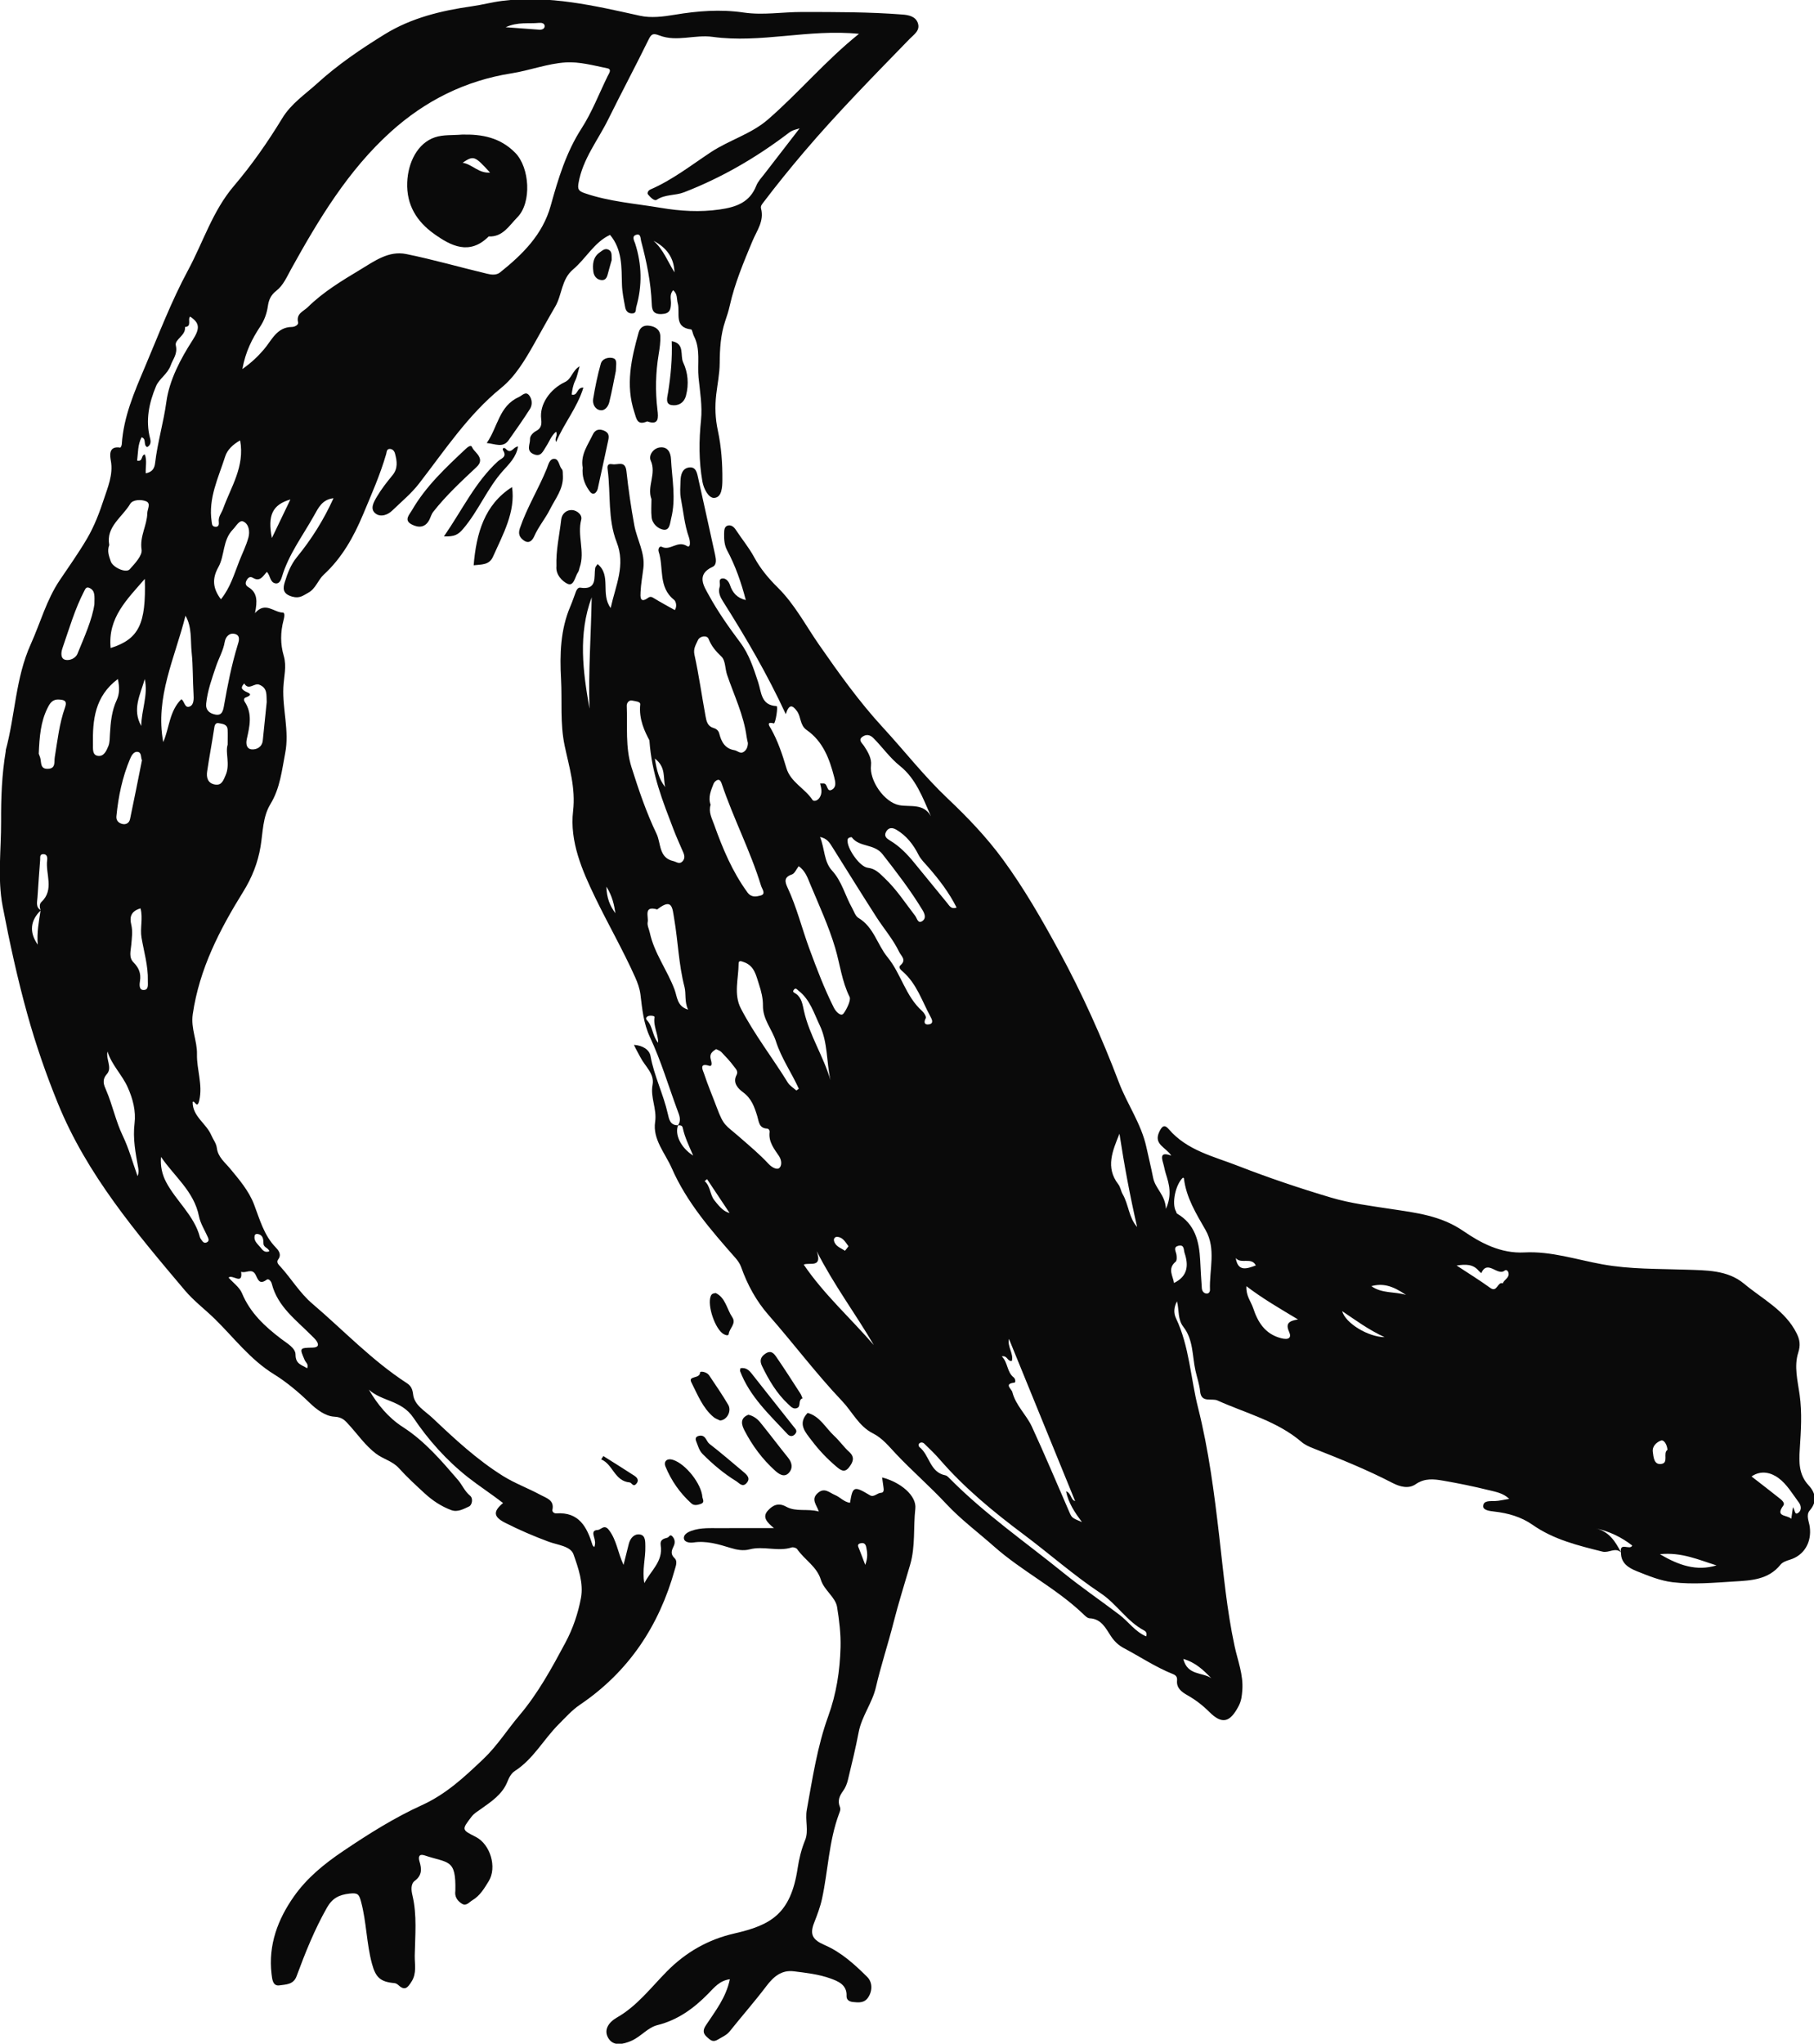 <svg xmlns="http://www.w3.org/2000/svg" xmlns:xlink="http://www.w3.org/1999/xlink" viewBox="0 0 120.695 135.931">
  <defs>
    <path id="a" d="M0 700h700V0H0Z"/>
  </defs>
  <defs>
    <clipPath id="b" clipPathUnits="userSpaceOnUse">
      <use xlink:href="#a" transform="translate(-344.143 -356.116)"/>
    </clipPath>
    <clipPath id="c" clipPathUnits="userSpaceOnUse">
      <use xlink:href="#a" transform="translate(-278.869 -292.379)"/>
    </clipPath>
    <clipPath id="d" clipPathUnits="userSpaceOnUse">
      <use xlink:href="#a" transform="translate(-391.257 -233.257)"/>
    </clipPath>
    <clipPath id="e" clipPathUnits="userSpaceOnUse">
      <use xlink:href="#a" transform="translate(-350.135 -448.856)"/>
    </clipPath>
    <clipPath id="f" clipPathUnits="userSpaceOnUse">
      <use xlink:href="#a" transform="translate(-338.099 -455.217)"/>
    </clipPath>
    <clipPath id="g" clipPathUnits="userSpaceOnUse">
      <use xlink:href="#a" transform="translate(-318.614 -441.608)"/>
    </clipPath>
    <clipPath id="h" clipPathUnits="userSpaceOnUse">
      <use xlink:href="#a" transform="translate(-350.936 -434.196)"/>
    </clipPath>
    <clipPath id="i" clipPathUnits="userSpaceOnUse">
      <use xlink:href="#a" transform="translate(-317.402 -421.723)"/>
    </clipPath>
    <clipPath id="j" clipPathUnits="userSpaceOnUse">
      <use xlink:href="#a" transform="translate(-333.014 -421.552)"/>
    </clipPath>
    <clipPath id="k" clipPathUnits="userSpaceOnUse">
      <use xlink:href="#a" transform="translate(-334.232 -438.527)"/>
    </clipPath>
    <clipPath id="l" clipPathUnits="userSpaceOnUse">
      <use xlink:href="#a" transform="translate(-311.794 -427.162)"/>
    </clipPath>
    <clipPath id="m" clipPathUnits="userSpaceOnUse">
      <use xlink:href="#a" transform="translate(-380.388 -261.909)"/>
    </clipPath>
    <clipPath id="n" clipPathUnits="userSpaceOnUse">
      <use xlink:href="#a" transform="translate(-369.221 -261.564)"/>
    </clipPath>
    <clipPath id="o" clipPathUnits="userSpaceOnUse">
      <use xlink:href="#a" transform="translate(-337.964 -440.131)"/>
    </clipPath>
    <clipPath id="p" clipPathUnits="userSpaceOnUse">
      <use xlink:href="#a" transform="translate(-319.867 -444.772)"/>
    </clipPath>
    <clipPath id="q" clipPathUnits="userSpaceOnUse">
      <use xlink:href="#a" transform="translate(-379.431 -264.67)"/>
    </clipPath>
    <clipPath id="r" clipPathUnits="userSpaceOnUse">
      <use xlink:href="#a" transform="translate(-363.877 -260.48)"/>
    </clipPath>
    <clipPath id="s" clipPathUnits="userSpaceOnUse">
      <use xlink:href="#a" transform="translate(-367.729 -270.345)"/>
    </clipPath>
    <clipPath id="t" clipPathUnits="userSpaceOnUse">
      <use xlink:href="#a" transform="translate(-354.758 -463.969)"/>
    </clipPath>
    <clipPath id="u" clipPathUnits="userSpaceOnUse">
      <use xlink:href="#a" transform="translate(-360.547 -246.008)"/>
    </clipPath>
    <clipPath id="v" clipPathUnits="userSpaceOnUse">
      <use xlink:href="#a" transform="translate(-344.214 -458.344)"/>
    </clipPath>
    <clipPath id="w" clipPathUnits="userSpaceOnUse">
      <use xlink:href="#a" transform="translate(-360.104 -257.623)"/>
    </clipPath>
    <clipPath id="x" clipPathUnits="userSpaceOnUse">
      <use xlink:href="#a" transform="translate(-363.067 -284.507)"/>
    </clipPath>
    <clipPath id="y" clipPathUnits="userSpaceOnUse">
      <use xlink:href="#a" transform="translate(-343.435 -479.269)"/>
    </clipPath>
    <clipPath id="z" clipPathUnits="userSpaceOnUse">
      <use xlink:href="#a" transform="translate(-341.865 -253.773)"/>
    </clipPath>
    <clipPath id="A" clipPathUnits="userSpaceOnUse">
      <use xlink:href="#a" transform="translate(-320.495 -495.762)"/>
    </clipPath>
  </defs>
  <path d="M0 0c-.255 1.582-.552 3.177-1.705 5.015C-1.643 2.828-1.019 1.362 0 0m43.928-62.752c-.576.785-1.021 1.641-2.046 1.779-.455.062-.773-.302-.691-.704.224-1.089 1.287-1.379 2.068-1.919.019-.014.436.549.669.844m72.993-2.215c.413-2.642 2.099-2.015 3.781-1.394-.803 1.639-2.807.193-3.781 1.394M9.384 23.767c-.444 1.688.212 3.747-1.951 5.375.348-2.24.798-3.927 1.951-5.375m-1.335-48.17c.021 1.643-.955 3.147-.677 4.824.038.233-.614.333-1.013.255-.474-.093-.757-.475-.45-.791 1.172-1.211 1.035-3.016 2.14-4.288m140.972-47.518c-2.604 1.793-4.411 2.225-6.539 1.661 2-1.44 4.408-.984 6.539-1.661M17.27-50.1c-.151-.123-.302-.247-.453-.37 1.106-.965.975-2.513 1.811-3.588 1.25-1.609 1.908-2.148 2.891-2.428-1.487 2.234-2.868 4.31-4.249 6.386m89.766-90.401c.783-3.168 3.603-2.463 5.284-3.633-1.463 1.489-2.933 2.956-5.284 3.633m91.258 39.393c-.067.967-.652 1.953-1.22 1.752-.734-.261-1.689-.993-1.543-2.13.128-.99.218-2.388 1.486-2.289 1.639.126.335 2.052 1.277 2.667m-61.321 26.14c.644-2.303 4.917-4.87 8.003-4.906-3.062 1.407-5.48 3.217-8.003 4.906m-31.704 5.299c2.596 1.251 2.796 3.3 2.011 5.645-.199.593-.022 1.591-1.086 1.384-1.157-.225-.55-1.038-.447-1.705.067-.432.094-1.104-.156-1.312-1.633-1.356-.425-2.794-.322-4.012m102.272-53.209c-3.34 1.032-6.598 2.54-10.677 2.11 3.592-2.113 6.906-3.245 10.677-2.11m-48.992 56.505c2.308-1.523 4.372-2.79 6.327-4.208 1.352-.981 1.361 1.231 2.379.849.259.731 1.332 1.047 1.06 2.037-.086.315-.416.601-.685.381-1.386-1.138-3.249 2.16-4.432-.498-.166.151-.353.286-.496.456-1.067 1.27-2.462 1.23-4.153.983M-4.475 59.53c-2.582-6.937-1.659-13.958-.41-20.987-.237 7.004.297 13.991.41 20.987m45.002-90.983c-.763 3.441-.483 7.141-2.017 10.334-1.088 2.265-1.828 4.85-3.983 6.513-.302.233-.531.645-.889.202-.374-.463.088-.555.4-.776 1.094-.771 1.245-2.104 1.494-3.216 1.027-4.588 3.679-8.542 4.995-13.057m181.103-82.643c.117.804.203 1.4.319 2.196.382-.583.311-1.443.863-1.155.772.402.749 1.347.275 1.986-1.217 1.64-2.309 3.525-3.907 4.68-1.238.894-3.148 1.574-5.043.267 1.835-1.425 3.515-2.709 5.167-4.027.463-.369 1.212-.93.82-1.462-1.608-2.181.695-1.695 1.506-2.485M95.001-41.543c-1.278-3.196-2.691-6.332-.218-9.526.407-.525.486-1.29.829-1.879 1.131-1.949 1.128-4.38 2.717-6.171-1.335 5.831-2.431 11.679-3.328 17.576M64.305 1.069c-1.43 2.848-3.309 5.283-5.339 7.614-.65.746-1.4 1.461-1.837 2.325-.989 1.958-2.274 3.602-4.17 4.726-.749.445-1.493.465-1.958-.402-.445-.83.145-1.268.764-1.638 1.799-1.074 3.225-2.551 4.536-4.157 2.075-2.542 4.158-5.077 6.234-7.617.425-.52.744-1.216 1.77-.851M37.942-63.68c1.122-3.234-1.33-2.057-2.454-2.518 3.795-5.602 8.833-10.088 13.211-15.166-3.42 5.88-7.527 11.303-10.757 17.684m80.987-6.593c-.113-1.81.867-2.893 1.286-4.157.849-2.563 2.177-4.822 5.202-5.628 1.483-.396 2.075.049 1.557 1.197-.737 1.634.057 2.054 1.676 2.327-3.491 2.095-6.639 3.915-9.721 6.261m-11.968 20.45c-1.413-1.3-2.15-4.913-1.302-6.36.076-.129.081-.346.186-.406 3.407-1.972 4.186-5.24 4.372-8.808.092-1.758.177-3.517.312-5.272.036-.46.293-.902.818-.983.484-.074.729.33.715.692-.145 3.77 1.2 7.714-.83 11.266-1.772 3.102-3.659 6.106-4.081 9.753-.005.046-.124.079-.19.118M44.322 14.318c-.563-.111-.621-.374-.549-.968.182-1.505 2.312-4.605 3.805-4.784 1.47-.176 2.236-1.077 3.169-1.958 2.237-2.112 3.888-4.684 5.749-7.093.361-.466.521-1.61 1.42-.936.637.477.431 1.248-.042 2.028-2.241 3.699-4.861 7.101-7.517 10.506-1.584 2.032-4.37 1.272-5.81 3.196-.027.037-.146.005-.225.009m55.708-150.569c.233.632-.099.965-.368 1.107-3.269 1.717-5.149 4.996-8.228 7.04-5.039 3.345-9.602 7.399-14.458 11.03-5.711 4.271-11.192 8.774-15.876 14.188-.898 1.038-1.903 1.986-2.887 2.946-.3.292-.722.316-1.012-.03-.09-.109-.038-.503.082-.595 1.937-1.498 1.946-4.763 4.903-5.341.335-.066.638-.419.906-.689 6.525-6.578 14.134-11.851 21.303-17.649 3.423-2.768 7.066-5.261 10.578-7.918 1.712-1.295 2.961-3.193 5.057-4.089M13.693-18.158c-.715 1.503-.344 2.986-.675 4.264-1.095 4.227-1.215 8.58-1.943 12.849-.348 2.04-.346 3.916-3.033 1.893-.061-.046-.137-.14-.182-.127-2.631.764-1.574-1.39-1.78-2.383-.127-.611.251-1.324.395-1.992.839-3.896 3.315-7.082 4.678-10.757.497-1.341.449-3.136 2.54-3.747m20.409-15.243.465.339c-1.364 3.012-3.301 5.756-4.318 8.937-.724 2.264-2.485 4.119-2.445 6.724.02 1.335-.321 2.723-.747 4.004-.537 1.617-.831 3.473-2.815 4.175-.469.166-1.021.423-1.023-.247-.008-2.837-.979-5.775.43-8.486 2.546-4.899 5.953-9.268 8.846-13.957.369-.599 1.063-.997 1.607-1.489m52.545-77.361c.004-.011-12.447 30.502-12.471 30.562-.335-1.477.9-2.742.548-4.144-.884-.147-.801 1.066-1.903.849 1.195-1.179.936-2.943 2.251-3.967.313-.244.417-.948.125-.981-2.031-.232-.541-1.165-.384-1.783.635-2.502 2.635-4.253 3.677-6.502 2.462-5.318 4.718-10.732 7.066-16.103.48-1.098.501-1.093 2.376-1.889-1.37 1.854-2.549 3.576-2.994 5.806 1.04-.366.828-1.595 1.709-1.848M59.472 18.265c-1.552 3.536-2.868 7.117-5.833 9.481-1.937 1.545-3.298 3.537-5.003 5.247-.666.667-1.349.752-2.039.286-.926-.626-.109-1.209.226-1.709.758-1.135 1.51-2.413 1.349-3.695-.359-2.84 2.503-6.996 5.355-7.516 2.064-.376 4.567.409 5.945-2.094m-41.531 2.177c-.434-1.373.225-2.522.662-3.746 1.605-4.493 3.426-8.856 6.271-12.756.777-1.065 1.743-.778 2.426-.619 1.167.272.344 1.219.151 1.85-2.013 6.582-5.224 12.704-7.412 19.221-.127.377-.334.804-.71.742-.315-.053-.709-.407-.829-.72-.488-1.273-1.079-2.553-.559-3.972m20.625-6.071c.915-2.256.705-4.636 2.257-6.326 1.867-2.034 2.464-4.711 3.769-7.024.373-.661.635-1.559 1.212-1.902 2.887-1.714 3.538-5.024 5.484-7.399 2.555-3.119 3.393-7.359 6.519-10.138.366-.326.826-1.088.686-1.347-.504-.932-.099-1.325.675-1.152.861.191.49.928.203 1.456-1.596 2.933-2.603 6.231-5.257 8.51-.359.308-.836.756-.413 1.125 1.218 1.062.194 1.68-.241 2.581-1.144 2.369-2.864 4.333-4.265 6.516-2.794 4.353-5.521 8.748-8.268 13.13-.528.841-1.014 1.713-2.361 1.97M6.402 32.588c-.83 1.566-2.029 3.939-1.727 6.767.059.555-.984.593-1.518.717-.594.138-1.047-.435-1.024-.986.159-3.868-.301-7.785.897-11.574 1.351-4.27 2.787-8.521 4.723-12.552.858-1.789.39-4.525 3.174-5.137.553-.121 1.119-.665 1.698-.063.501.52.417 1.101.157 1.705-.633 1.472-1.303 2.93-1.872 4.427-1.953 5.133-4.053 10.231-4.508 16.696m18.565-.523c-.089.431-.189.801-.24 1.179-.551 4.109-2.368 7.816-3.683 11.684-.388 1.143-.296 2.697-1.045 3.411-1.072 1.021-1.897 1.97-2.452 3.374-.281.711-1.641.565-2.015-.287-.352-.806-.893-1.551-.638-2.713.847-3.852 1.385-7.772 2.103-11.654.161-.871.371-1.821 1.461-2.137.528-.153.959-.473 1.109-1.057.397-1.552 1.067-2.846 2.859-3.143.565-.094 1.066-.704 1.671-.363.645.365.854 1.038.87 1.706M34.539 8.86c-.437-.559-.749-1.371-1.275-1.549-1.5-.507-1.357-1.336-.833-2.454 1.757-3.748 2.73-7.779 4.161-11.646 1.38-3.727 2.785-7.438 4.572-10.995.42-.837 1.363-1.74 1.834-1.106.617.83 1.427 2.541 1.142 3.114-1.471 2.963-1.812 6.181-2.727 9.259-1.21 4.073-3.014 7.975-4.661 11.91-.515 1.231-.937 2.597-2.213 3.467M18.983-25.602c-.783-.491-1.322-.918-.99-2.026.297-.992.055-1.24-.334-1.115-2.002.645-1.132-.95-.977-1.423.71-2.168 1.612-4.272 2.412-6.411 1.342-3.588 1.62-3.262 4.253-5.566 1.864-1.631 3.818-3.252 5.514-5.08.673-.725 1.59-1.138 2.012-.794.508.415.503 1.45-.04 2.258-.918 1.363-2.003 2.688-1.778 4.518.042.344-.177.652-.486.666-1.551.071-1.532 1.386-1.837 2.357-.54 1.726-1.069 3.311-2.693 4.498-.824.602-2.018 1.727-1.215 3.23.386.724-.174 1.197-.485 1.623-.709.969-1.548 1.849-2.381 2.721-.248.26-.653.371-.975.544m170.561-94.833c-1.105 1.035-2.284-.153-3.496.15-4.599 1.15-9.198 2.266-13.152 5.033-2.203 1.542-4.664 2.224-7.26 2.519-.883.101-2.099.255-2.076 1.01.034 1.106 1.264.942 2.186.967.826.022 1.648.242 2.727.416-1.205 1.132-2.622 1.328-3.899 1.647-2.811.702-5.658 1.275-8.513 1.772-1.769.308-3.506.53-5.228-.662-1.322-.915-2.945-.496-4.364.239-4.842 2.51-9.892 4.541-14.96 6.534-.772.303-1.574.667-2.195 1.198-4.625 3.952-10.464 5.383-15.831 7.805-1.087.491-3.059-.524-3.275 1.693-.132 1.362-.605 2.671-.894 3.995-.602 2.752-.382 5.786-2.261 8.181-1.111 1.415-.779 3.199-1.207 4.816-.577-1.086-.676-2.165-.191-3.186 2.533-5.331 2.744-11.227 4.155-16.83 2.02-8.021 3.064-16.166 4.014-24.381.793-6.863 1.419-13.797 2.881-20.579.593-2.751 1.67-5.376 1.452-8.302-.08-1.081-.172-1.988-.697-2.989-1.62-3.088-3.106-3.514-5.535-1.089-1.261 1.26-2.627 2.295-4.148 3.156-1.106.625-2.052 1.362-1.921 2.759.066.707-.256 1-.772 1.206-3.257 1.301-6.167 3.258-9.249 4.888-1.024.542-1.8 1.282-2.464 2.292-.963 1.465-1.785 3.231-3.999 3.333-.449.021-.917.533-1.302.898-5.098 4.832-11.452 7.979-16.727 12.65-2.991 2.649-6.285 5.105-8.987 8.006-3.041 3.265-6.399 6.168-9.445 9.391-1.368 1.447-2.569 2.987-4.385 3.902-2.656 1.337-3.866 4.047-5.792 6.075-4.906 5.165-9.17 10.867-13.864 16.207-2.325 2.644-4 5.725-5.183 9.065-.223.629-.645 1.223-1.092 1.731-4.587 5.204-9.161 10.457-11.969 16.867-1.239 2.828-3.64 5.457-3.144 8.735.371 2.451-.936 4.599-.479 7.008.394 2.076-1.437 3.48-2.292 5.16-.364.716-.792 1.405-1.221 2.349 1.633-.098 2.905-.899 3.125-2.115.683-3.769 2.433-7.19 3.264-10.899.215-.959.439-2.199 1.932-2.131-.675-1.717.486-4.228 2.843-5.716-.814 1.881-1.603 3.495-1.972 5.254-.093.439-.515.503-.927.422.746.957.262 1.967-.059 2.836-1.701 4.597-3.106 9.351-5.163 13.748-1.273 2.721-1.473 5.33-1.816 8.072-.144 1.155-.53 2.22-1.004 3.28-2.298 5.135-5.116 10.016-7.55 15.06-2.426 5.027-4.814 10.503-4.147 16.238.51 4.377-.744 8.316-1.588 12.315-.889 4.215-.45 8.386-.68 12.558-.254 4.617-.13 9.319 1.767 13.727.391.909.69 1.857 1.049 2.78.143.369.412.775.809.715 3.238-.492 2.551 1.931 2.804 3.685.038.261.294.491.465.761 2.645-2.156.492-5.611 2.459-8.278.951 4.313 2.838 8.069 1.133 12.399-1.704 4.329-1.109 9.058-1.688 13.591-.07.543-.201 1.295.891 1.102 1.025-.18 2.408.759 2.635-1.309.376-3.419.864-6.833 1.49-10.215.496-2.683 2.042-5.149 1.707-8.015-.178-1.52-.468-3.032-.533-4.555-.034-.773-.174-2.242 1.427-1.071.475.348.801.097 1.221-.159 1.224-.746 2.491-1.421 3.813-2.164.489.779.156 1.702-.135 1.93-3.046 2.391-1.912 6.071-2.911 9.074-.155.466.105 1.159.613.908 1.591-.787 2.914 1.268 4.696.171.8-.492.603 1.038.404 1.597-.856 2.398-1.058 4.924-1.536 7.391-.2 1.037-.087 2.142-.065 3.214.026 1.214.335 2.474 1.703 2.6 1.273.118 1.441-1.167 1.656-2.127 1.066-4.765 2.102-9.536 3.157-14.304.191-.859.36-1.928-.476-2.309-3.167-1.444-1.585-3.708-.699-5.329 1.709-3.128 3.793-6.073 5.933-8.936 1.695-2.268 2.499-4.857 3.361-7.451.637-1.922.517-4.368 3.475-4.517.328-.017-.218-3.345-.521-3.261-1.615.452-.7-.71-.556-.965 1.328-2.352 2.164-4.882 2.929-7.454.791-2.658 3.489-3.815 4.921-5.997.214-.327.922-.195 1.32.411.578.879.353 1.722.112 2.697.288 0 .495.012.7-.002.784-.053.498-1.8 1.586-1.138.799.486.604 1.414.377 2.297-.894 3.473-2.112 6.764-5.198 8.909-1.303.905-1.024 2.461-1.823 3.552-.843 1.151-1.487 1.414-2.113-.565-3.494 7.546-7.528 14.446-11.811 21.207-.515.812-1.001 1.733-.643 2.814.175.53-.345 1.447.494 1.549.654.079 1.207-.527 1.449-1.26.473-1.432 1.357-2.436 2.974-2.811-.871 3.346-1.955 6.441-3.515 9.359-.518.97-.593 2.041-.57 3.128.014.636.015 1.358.685 1.548.594.168 1.129-.2 1.514-.791 1.13-1.729 2.474-3.337 3.451-5.145 1.185-2.19 2.719-4.02 4.475-5.757 3.178-3.142 5.247-7.132 7.77-10.761 3.757-5.405 7.57-10.75 12.032-15.591 4.081-4.429 7.788-9.2 12.176-13.348 3.781-3.574 7.373-7.328 10.451-11.531 4.004-5.466 7.369-11.341 10.597-17.281 4.329-7.967 8.032-16.216 11.258-24.711 1.558-4.103 4.215-7.779 5.176-12.182.421-1.928.898-3.861 1.274-5.781.405-2.068 2.3-3.216 2.413-5.872 1.193 2.679.595 4.699-.021 6.636-.205.647-.299 1.293-.485 1.921-.385 1.301-.487 2.203 1.519 1.481-1.037 1.61-3.403 2.106-2.255 4.508.518 1.082.982 1.411 1.773.484 3.436-4.024 8.45-5.128 13.028-6.913 5.756-2.245 11.633-4.22 17.555-5.984 3.697-1.102 7.568-1.577 11.407-2.164 4.56-.696 9.284-1.217 13.514-4.121 3.255-2.236 7.044-4.291 11.536-4.051 4.995.266 9.826-1.361 14.685-2.239 5.272-.953 10.489-.826 15.753-1.009 3.785-.131 7.841-.034 10.966-2.648 3.479-2.911 7.754-5.016 9.911-9.356.602-1.212.745-2.227.294-3.641-.815-2.561-.105-5.3.26-7.871.493-3.479.25-6.874.033-10.311-.154-2.435-.207-4.786 1.67-6.81 1.272-1.371 1.701-3.009.21-4.73-.761-.879-.141-2.051 0-3.068.398-2.871-1.013-5.379-3.739-6.213-.69-.212-1.394-.461-1.778-.941-2.26-2.827-5.537-2.972-8.654-3.158-3.872-.231-7.766-.61-11.654-.146-2.365.283-4.563 1.197-6.738 2.063-1.505.599-3.059 1.483-3.018 3.551-.319 2.064 1.725.312 2.123 1.303-2.039 1.573-4.276 2.664-6.837 3.218 2.504-.593 3.673-2.499 4.729-4.521" clip-path="url(#b)" style="fill:#0a0a0a;fill-opacity:1;fill-rule:nonzero;stroke:none" transform="matrix(.353 0 0 -.353 40.948 60.742)"/>
  <path d="M0 0c-.155.653-1.073.698-1.105 1.433-.032.725 0 1.556-.97 1.809-.329.085-.644.005-.707-.336-.176-.948.535-1.482 1.054-2.108C-1.298.281-.939-.335 0 0m72.422 190.396c1.842-1.633 2.677-3.922 3.94-5.943-.079 2.723-1.466 4.659-3.94 5.943m-27.878 40.249c2.415-.179 4.379-.327 6.344-.467.51-.037 1.014.188 1.007.678-.009.542-.595.654-1.058.607-1.946-.2-3.962.235-6.293-.818m-68.028-122.819c-.822-2.897-2.431-5.73-.659-8.836.019 2.962 1.333 5.819.659 8.836m27.452 33.838c-3.416-.996-4.316-3.016-3.49-7.267 1.176 2.45 2.23 4.643 3.49 7.267M-24.28 64.618c-1.767-.512-2.109-1.582-1.75-3.051.311-1.276.109-2.556.001-3.849-.092-1.095-.508-2.335.433-3.284.982-.989 1.44-2.048 1.215-3.492-.083-.525-.249-1.675.622-1.703 1.077-.036.84 1.049.858 1.773.071 2.752-.728 5.395-1.188 8.065-.315 1.835.306 3.634-.191 5.541m3.865-46.829c-.157-1.726.218-3.331.943-4.711 1.893-3.608 5.305-6.297 6.39-10.42.056-.213.225-.397.348-.591.222-.351.515-.579.942-.376.457.217.374.579.207.957-.582 1.321-1.413 2.595-1.686 3.978-.926 4.681-4.659 7.497-7.144 11.163m-3.592 74.742c-.248.446-.018 1.43-.784 1.57-.753.138-1.197-.698-1.444-1.279-1.469-3.468-2.226-7.122-2.59-10.859-.079-.809.439-1.305 1.18-1.455.703-.142 1.249.266 1.387.919.773 3.655 1.491 7.322 2.251 11.104m16.151 2.934c0 1.307.032 2.068-.007 2.824-.055 1.048-.958 1.08-1.667 1.223-.475.096-.745-.173-.834-.772-.413-2.782-.953-5.545-1.359-8.328-.164-1.124.093-2.214 1.456-2.456 1.302-.23 1.593.787 2.014 1.727.925 2.062-.096 4.264.397 5.782m7.361 8.029c-.081 1.284.209 2.65-1.427 3.278-.929.357-1.991-1.182-2.814.23-.129-.177-.29-.34-.379-.535-.213-.467.127-.648.45-.883.453-.33 1.967-.58.162-1.251-.302-.112-.341-.485-.143-.78 1.511-2.264.922-4.678.398-7.033-.234-1.047.048-1.879.924-1.944.923-.069 1.953.422 2.085 1.665.256 2.416.497 4.835.744 7.253m-28.058 4.34c-4.355-3.265-4.779-7.72-4.691-12.338.015-.775-.146-1.956.875-2.136 1.175-.206 1.665.952 2.027 1.835.277.677.248 1.493.294 2.252.132 2.206.326 4.381 1.288 6.438.521 1.114.546 2.357.207 3.949m-14.91-14.097c-.039.103.149-.309.275-.739.256-.873-.062-2.161 1.479-2.09 1.494.068 1.123 1.324 1.263 2.176.518 3.159.854 6.357 1.937 9.394.45 1.262-.158 1.444-1.187 1.49-1.249.056-1.705-.77-2.159-1.698-1.234-2.519-1.473-5.244-1.608-8.533m37.957 59.055c-1.381-.773-2.424-1.79-2.813-3.016-1.267-3.99-3.222-7.861-2.553-12.276.077-.509.056-.891.632-.975.71-.103.77.472.713.883-.139 1.005.514 1.679.812 2.51 1.476 4.108 4.118 7.954 3.209 12.874m-27.467-30.87c.026 1.588.159 2.536-.899 3.053-.615.3-.789-.119-1.005-.535-1.786-3.441-2.856-7.16-4.118-10.8-.235-.676-.454-1.958.549-2.192.763-.178 1.905.22 2.29 1.163 1.322 3.241 2.773 6.45 3.183 9.311m21.068-18.706c-.135-1.278.655-1.866 1.708-2.079 1.302-.264 1.488.76 1.652 1.69.674 3.826 1.42 7.632 2.558 11.357.219.715.642 1.848-.512 2.14-1.036.262-1.745-.513-1.918-1.535-.272-1.615-1.104-3.01-1.616-4.524-.779-2.305-1.618-4.609-1.872-7.049m-11.566 23.483c-3.383-3.9-7.007-7.353-6.442-13.033 5.31 1.698 6.699 4.499 6.442 13.033m14.347-3.846c1.756 2.171 2.494 4.737 3.457 7.194.583 1.488 1.317 2.932 1.728 4.465.293 1.094.1 2.525-.977 2.999-.741.326-1.335-.872-1.958-1.512-1.962-2.018-1.507-4.898-2.735-7.091-1.21-2.16-1.071-4.002.485-6.055m-21.38-85.215c-.333-1.446.927-3.047-.089-4.202-1.042-1.184-.583-2.111-.156-3.104 1.202-2.793 1.79-5.792 3.117-8.558 1.165-2.426 1.881-5.067 2.795-7.613.24.584.206 1.097.116 1.599-.495 2.765-1.036 5.465-.682 8.368.274 2.255-.295 4.562-1.304 6.8-1.061 2.355-2.999 4.171-3.797 6.71m.332 95.443c-.452-1.179-.023-2.128.27-3.049.378-1.187 2.892-2.3 3.585-1.525.972 1.085 2.406 2.587 2.237 3.696-.384 2.52 1.031 4.553 1.074 6.867.015.776.746 1.856-.228 2.251-.939.381-2.514.313-2.985-.479-1.509-2.54-4.609-4.324-3.953-7.761m14.365-13.32c-1.961-7.891-5.776-15.385-4.19-23.818 1.168 2.697 1.143 5.841 3.406 8.077.613-.29.597-1.863 1.673-1.327.701.349.689 1.404.634 2.297-.164 2.621-.089 5.261-.36 7.868-.241 2.313.098 4.735-1.163 6.903m.876 56.355c-.538-.548.405-1.848-.969-1.965.206-1.602-1.996-2.325-1.728-3.468.381-1.625-.536-2.528-.964-3.752-.565-1.615-2.172-2.523-2.755-3.907-1.311-3.111-2.034-6.435-1.122-9.879.153-.58.15-1.238-.548-1.612-.816.348-.063 1.564-1.066 1.843-.739-1.4-.641-2.928-.839-4.39 1.178-.274.699 1.114 1.468 1.145.42-1.16.091-2.367.159-3.545 1.231.249 1.644.905 1.768 1.965.457 3.874 1.588 7.617 2.119 11.513.551 4.034 2.628 8.031 4.958 11.637 1.434 2.219 1.297 3.241-.481 4.415M7.127-22.043c.316.776-.277 1.105-.469 1.553-.983 2.291-1 2.29 1.503 2.347.928.02 1.307.394.728 1.256-.252.376-.61.683-.932 1.009C5.05-12.929 1.554-10.438.455-6.09c-.1.394-.554 1.045-.97.734-1.389-1.039-1.652.114-2.08.945-.687 1.336-1.856.189-2.724.562.348-2.625-1.626-.424-2.368-1.099.893-1.008 2.065-1.829 2.529-2.944 1.545-3.715 4.31-6.27 7.398-8.615 1.085-.825 2.69-1.702 2.695-2.954.008-1.835 1.187-1.916 2.192-2.582m104.007 251.439c-9.489.958-18.501-1.826-27.603-.566-3.332.461-6.738-.989-9.977.25-1.269.486-1.552.302-2.102-.822-2.458-5.017-5.096-9.947-7.568-14.958-1.953-3.959-4.822-7.484-5.609-12.01-.202-1.162-.002-1.517 1.15-1.913 4.662-1.606 9.547-1.953 14.348-2.762 3.693-.622 7.389-.853 11.144-.307 3.047.443 5.616 1.307 6.859 4.467.326.83 1.002 1.532 1.56 2.259 2.166 2.823 4.349 5.632 6.61 8.555-1.573-.446-1.548-.479-2.505-1.199-5.945-4.47-12.331-8.157-19.281-10.849-1.664-.645-3.55-.35-5.146-1.407-.47-.311-1.222.505-1.646 1.009-.223.266.064.759.444.924 4.147 1.79 7.666 4.56 11.398 7.028 3.419 2.262 7.609 3.432 10.721 6.125 5.875 5.085 10.88 11.116 17.203 16.176m-116.22-63.16c1.828 1.292 2.955 2.421 4.052 3.689 1.469 1.699 2.409 4.214 5.279 4.244.558.006 1.285.395 1.172.872-.395 1.668 1.013 2.056 1.818 2.849 2.907 2.865 6.383 4.96 9.846 7.044 2.668 1.606 5.388 3.644 8.693 2.977 5.138-1.038 10.188-2.509 15.293-3.718.769-.183 1.702-.321 2.437.267 4.227 3.378 8.015 7.117 9.521 12.537 1.411 5.079 2.905 10.063 5.822 14.589 1.971 3.059 3.294 6.536 4.907 9.826.256.52.861 1.307-.046 1.492-2.602.529-5.278 1.274-7.872 1.107-3.432-.221-6.787-1.519-10.174-2.052-8.785-1.381-16.325-5.198-22.777-11.022-8.029-7.248-13.557-16.445-18.755-25.818-.818-1.476-1.497-3.115-2.828-4.143-1.036-.8-1.419-1.749-1.581-2.876-.201-1.397-.666-2.675-1.436-3.84-1.524-2.307-2.775-4.722-3.371-8.024M-43.113 64.259c-.2.534-.244 1.188.125 1.534 2.525 2.361.76 5.29 1.112 7.929.071.538-.044 1.154-.791 1.112-.653-.036-.499-.612-.53-1.046-.166-2.355-.365-4.707-.502-7.063-.051-.869-.394-1.858.634-2.469-1.985-1.887-2.24-4.12-.588-6.474-.189 2.314.217 4.391.54 6.477M76.1 181.087c-.722-.836-.373-1.703-.399-2.485-.041-1.219-.244-1.949-1.792-2.004-1.629-.058-1.788.832-1.833 1.967-.161 3.996-.957 7.878-1.989 11.727-.156.584-.048 1.464-.888 1.255-.983-.244-.418-1.135-.244-1.678 1.269-3.956 1.344-7.91.211-11.908-.16-.564.088-1.272-.883-1.24-.782.026-1.104.568-1.217 1.17-.265 1.419-.564 2.854-.605 4.29-.091 3.262.079 6.553-2.244 9.335-2.967-1.363-4.519-4.442-6.98-6.518-2.207-1.864-2.044-4.754-3.352-6.989-1.354-2.312-2.639-4.664-3.958-6.996-1.723-3.046-3.542-6.143-6.231-8.33-6.285-5.111-10.641-11.782-15.513-18.061-1.444-1.861-3.312-3.397-5.018-5.049-.896-.869-2.192-1.266-3.12-.58-1.161.857-.358 2.196.187 3.129.845 1.446 1.893 2.787 2.964 4.083 1.076 1.301.874 2.671.491 4.098-.128.478-.431.85-.938.882-.658.04-.622-.589-.733-.975-1.125-3.896-2.772-7.595-4.328-11.322-1.771-4.238-3.983-8.219-7.432-11.39-1.1-1.013-1.519-2.656-2.912-3.403-.921-.494-1.607-1.149-3.053-.734-1.873.536-1.71 1.646-1.385 2.711.507 1.662 1.131 3.314 2.285 4.726 2.759 3.377 5.069 7.043 6.901 11.103-2.131-.246-2.841-1.791-3.678-3.29-2.125-3.803-4.798-7.314-6.059-11.572-.178-.601-.491-1.303-1.201-1.184-1.063.177-.931 1.448-1.621 2.161-.715-.744-1.257-1.948-2.63-1.118-.623.377-1.01-.075-1.251-.595-.22-.474-.099-.865.387-1.154 1.77-1.052 1.699-2.711 1.253-4.9 1.969 2.257 3.532.133 5.231.103.488-.009.282-.939.15-1.443-.591-2.248-.615-4.485.044-6.722.585-1.983.013-3.96-.077-5.933-.188-4.13 1.156-8.203.352-12.358-.639-3.297-.961-6.633-2.788-9.63-1.462-2.398-1.411-5.291-1.859-7.993-.51-3.073-1.623-5.864-3.256-8.493-4.451-7.171-8.282-14.564-9.525-23.107-.392-2.7.854-5.008.796-7.538-.066-2.907 1.118-5.706.43-8.706-.401-1.752-.867.095-1.242-.279-.051-2.728 2.573-4.047 3.519-6.293.337-.801.919-1.452 1.045-2.427.218-1.694 1.525-2.672 2.566-3.934 1.64-1.988 3.452-4.096 4.431-6.644 1.089-2.836 1.859-5.82 4.096-8.121.405-.417 1.201-1.282.471-2.242-.431-.568.074-1.003.425-1.389 2.053-2.26 3.629-4.94 5.97-6.938 5.91-5.045 11.275-10.74 17.846-15.003.742-.481 1.059-1.055 1.184-2.13.24-2.061 2.245-3.096 3.667-4.443 4.166-3.948 8.378-7.858 13.259-10.909 2.256-1.41 4.809-2.336 7.156-3.612 1.047-.569 2.564-.937 2.173-2.763-.076-.359.282-.707.742-.676 4.274.288 5.771-2.579 6.816-5.973.039-.129.183-.226.325-.393.296.738.114 1.348-.068 2.002-.142.512-.288 1.192.668 1.227.716.026 1.271 1.178 2.18-.016 1.452-1.908 1.657-4.248 2.74-6.554.36 1.436.672 2.694.991 3.951.276 1.084 1.013 1.928 2.074 1.781 1.12-.155 1.025-1.406 1.046-2.263.058-2.279-.657-4.527-.178-6.909 1.158 2.319 3.557 4.066 3.074 7.11-.171 1.073.505 1.251 1.275 1.462.3.081.464.721.897.264.53-.559.592-1.217.254-1.912-.381-.785-.631-1.462.207-2.245.592-.553.187-1.53.004-2.187-2.956-10.559-8.675-19.191-17.853-25.4-1.509-1.021-2.724-2.398-4.019-3.693-2.845-2.843-4.766-6.547-8.248-8.79-.71-.458-1.105-1.252-1.425-2.051-.961-2.4-3.061-3.738-5.021-5.146-.616-.443-1.243-.788-1.722-1.416-1.878-2.463-1.895-2.45.78-3.803 2.767-1.401 4.063-5.757 2.442-8.37-.828-1.334-1.618-2.712-3.047-3.561-.632-.375-1.169-1.171-1.979-.675-.7.428-1.275 1.088-1.284 2.026-.002.151.029.303.032.455.131 6.028-1.285 5.113-5.802 6.633-1.05.353-1.208-.304-.965-1.114.424-1.416.526-2.625-.894-3.689-.8-.599-.641-1.834-.43-2.72.895-3.765.5-7.567.435-11.351-.029-1.628.407-3.324-.6-4.904-.685-1.075-1.226-1.821-2.447-.692-.21.195-.509.382-.782.405-2.693.233-3.546 1.112-4.231 3.644-1.04 3.843-1.028 7.852-2.06 11.702-.372 1.388-.61 1.695-2.131 1.527-1.989-.22-3.273-.858-4.289-2.645-2.353-4.137-4.102-8.523-5.744-12.96-.584-1.579-2.071-1.519-3.196-1.694-1.282-.199-1.391 1.159-1.508 2.141-.646 5.47 1.187 10.327 4.236 14.643 2.446 3.462 5.656 6.092 9.307 8.552 4.762 3.208 9.628 6.268 14.757 8.601 4.65 2.115 8.042 5.323 11.588 8.682 2.641 2.502 4.526 5.537 6.833 8.263 3.523 4.162 6.11 8.922 8.671 13.702 1.425 2.662 2.387 5.526 2.927 8.413.516 2.756-.497 5.633-1.407 8.217-.55 1.56-3.027 1.765-4.676 2.376-2.809 1.04-5.546 2.219-8.205 3.567-2.23 1.13-2.307 2.135-.395 3.723-2.161 1.685-4.448 3.148-6.577 4.821-4.075 3.203-7.531 7.096-10.311 11.233-2.259 3.363-5.95 3.049-8.412 5.316 1.643-2.825 3.695-5.304 6.411-7.051 4.128-2.655 7.246-6.314 10.38-9.957.801-.932 1.261-2.131 2.279-2.97.691-.57.322-1.81-.157-2.027-1.018-.462-2.162-1.151-3.367-.703-1.876.697-3.541 1.797-5.009 3.148-1.671 1.538-3.355 3.078-4.872 4.763-1.21 1.345-2.972 1.692-4.369 2.771-1.991 1.536-3.331 3.504-4.948 5.283-.794.875-1.311 1.567-2.852 1.644-1.669.083-3.343 1.331-4.701 2.651-2.043 1.987-4.393 3.933-6.638 5.317-4.531 2.793-7.592 6.931-11.209 10.468-1.825 1.785-3.933 3.361-5.632 5.372-9.207 10.898-18.44 21.785-23.903 35.175-2.218 5.436-4.151 11.008-5.737 16.693-1.886 6.756-3.373 13.603-4.692 20.472-1.012 5.271-.272 10.678-.298 16.026-.022 4.427.139 8.833.876 13.205.012.075-.013.158.007.23 1.783 6.592 1.825 13.563 4.709 19.946 1.814 4.013 2.968 8.356 5.449 12.037 1.748 2.594 3.551 5.134 5.145 7.838 1.4 2.374 2.408 5.057 3.201 7.495.673 2.069 1.778 4.574 1.303 7.164-.166.906-.514 2.879 1.773 2.505.063-.01.267.38.281.592.331 5.217 2.35 9.843 4.37 14.615 2.591 6.119 4.991 12.413 8.109 18.191 2.848 5.276 4.64 11.182 8.622 15.86 3.405 4.001 6.421 8.315 9.143 12.792 1.695 2.788 4.334 4.517 6.601 6.58 3.862 3.517 8.232 6.482 12.704 9.241 5.058 3.12 10.699 4.462 16.47 5.285 1.897.27 3.741.77 5.629 1.008 8.9 1.123 17.452-.899 26.045-2.8 2.056-.455 4.366-.166 6.491.189 4.337.725 8.662 1.066 13.018.424 3.678-.541 7.327.105 10.99.101 6.335-.007 12.672.013 18.992-.482 1.115-.088 2.427-.342 2.859-1.586.497-1.431-.719-2.155-1.574-3.035-6.759-6.96-13.574-13.865-19.868-21.262-2.628-3.09-5.178-6.236-7.63-9.467-.299-.395-.602-.727-.482-1.184.629-2.396-.788-4.155-1.635-6.189-1.644-3.951-3.322-7.921-4.26-12.136-.215-.966-.521-1.915-.842-2.853-.884-2.588-1.033-5.264-1.053-7.967-.014-1.975-.423-3.943-.649-5.88-.274-2.357-.186-4.553.296-6.801.662-3.082.883-6.207.858-9.346-.01-1.35-.097-3.285-1.542-3.37-1.032-.06-1.971 1.657-2.226 3.108-.675 3.852-.657 7.679-.256 11.582.268 2.614-.195 5.318-.464 7.968-.266 2.626.422 5.363-.894 7.872-.21.4-.296 1.191-.507 1.216-3.319.389-2.025 3.117-2.52 4.904-.227.821-.006 1.796-.876 2.483" clip-path="url(#c)" style="fill:#0a0a0a;fill-opacity:1;fill-rule:nonzero;stroke:none" transform="matrix(.353 0 0 -.353 17.921 83.228)"/>
  <path d="M0 0c.536 1.418.385 2.346.194 3.317-.143.726-.528.893-1.11.748-.692-.173-.407-.634-.235-1.06C-.816 2.175-.509 1.334 0 0m-8.747 10.052c-.427 1.29-1.514 2.268-.247 3.44 1.293 1.198 2.235.109 3.3-.33.983-.405 1.7-1.331 2.827-1.463.492 3.133.749 3.217 3.738 1.426.773-.463 1.357.43 2.113.46.584.022.519.626.445 1.097-.092.588-.164 1.18-.249 1.794 3.49-.898 6.536-3.439 6.26-5.883-.397-3.511.04-7.075-.975-10.556-1.059-3.629-2.209-7.249-3.133-10.895-1.038-4.093-2.376-8.099-3.327-12.21-.686-2.969-2.665-5.429-3.244-8.456-.579-3.024-1.308-6.022-2.032-9.016-.174-.723-.478-1.468-.914-2.063-.686-.937-1.056-1.87-.599-2.984.203-.495-.003-.895-.16-1.318-1.921-5.164-2.051-10.684-3.201-16-.336-1.557-.918-3.072-1.5-4.562-.861-2.206-.253-3.192 2.014-4.172 3.109-1.345 5.63-3.641 8-5.995.968-.961 1.053-2.543.181-3.863-.709-1.072-1.789-.987-2.891-.863-.731.083-1.218.452-1.182 1.145.11 2.147-1.719 2.808-3.029 3.285-2.185.795-4.587 1.063-6.923 1.354-2.294.286-3.808-1.005-5.153-2.78-2.204-2.909-4.619-5.656-6.9-8.509-.609-.761-1.441-1.08-2.218-1.559-.991-.612-1.457-.109-2.133.5-.856.773-.623 1.461-.127 2.213 1.752 2.655 3.767 5.172 4.487 8.636-1.939-.25-2.944-1.564-4.082-2.722-2.702-2.751-5.706-4.955-9.578-5.923-1.824-.455-3.101-2.163-4.879-2.941-1.618-.707-3.39-1.08-4.343.455-.951 1.531-.036 2.987 1.611 3.928 3.781 2.157 6.384 5.622 9.374 8.655 3.568 3.62 7.772 6.04 12.778 7.183 6.841 1.562 10.594 3.655 11.893 12.264.268 1.78.697 3.571 1.408 5.304.731 1.779-.038 3.755.324 5.737 1.081 5.934 1.974 11.935 4.027 17.59 1.551 4.27 2.211 8.589 2.33 13.01.069 2.521-.247 5.12-.652 7.599-.307 1.875-2.455 3.153-3.06 5.142-.756 2.487-3.08 3.76-4.464 5.763-.165.239-.738.408-1.029.316-2.618-.835-5.312.333-7.941-.363-1.194-.316-2.396-.091-3.612.283-2.261.695-4.552 1.382-6.982 1.015-.721-.108-1.638.074-1.768.66-.177.8.657 1.27 1.401 1.539 1.771.639 3.623.486 5.451.501 3.184.027 6.368.007 10.107.007-1.378 1.138-2.247 2.102-1.135 3.321.935 1.024 1.988 1.524 3.448.714 1.862-1.035 4.009-.302 6.145-.91" clip-path="url(#d)" style="fill:#0a0a0a;fill-opacity:1;fill-rule:nonzero;stroke:none" transform="matrix(.353 0 0 -.353 57.569 104.084)"/>
  <path d="M0 0c-1.913-.835-2.018.491-2.424 1.723-1.694 5.133-.577 10.083.811 15.033.269.959.961 1.37 1.887 1.276 1.161-.117 2.135-.675 2.194-1.942.054-1.133-.116-2.291-.303-3.418-.582-3.492-.664-6.987-.235-10.5C2.112.684 2.228-.794 0 0" clip-path="url(#e)" style="fill:#0a0a0a;fill-opacity:1;fill-rule:nonzero;stroke:none" transform="matrix(.353 0 0 -.353 43.062 28.026)"/>
  <path d="M0 0c-1.155-3.783-3.668-6.745-5.126-10.232-.395.684.371 1.188-.033 1.923-.919-.769-1.264-1.88-1.878-2.795-.574-.856-.932-2.065-2.39-1.411-1.421.638-.59 1.874-.634 2.809-.028.583.508 1.193 1.185 1.558.837.452 1.064 1.085.923 2.202-.355 2.802 1.663 5.677 4.497 7.008 1.232.579 1.377 2.171 2.744 2.954-.305-1.027-.454-1.924-.835-2.71-.409-.842-.547-1.698-.663-2.613C-.989-1.633-1.341.07 0 0" clip-path="url(#f)" style="fill:#0a0a0a;fill-opacity:1;fill-rule:nonzero;stroke:none" transform="matrix(.353 0 0 -.353 38.816 25.782)"/>
  <path d="M0 0c.034-.593-.277-.994-.688-1.381-2.831-2.666-5.687-5.303-8.108-8.378-.409-.52-.513-1.071-.79-1.59-.797-1.49-2.063-1.462-3.287-.835-1.559.798-.449 1.844.031 2.677 2.616 4.533 6.403 8.054 10.165 11.59.314.295.949.785 1.127.369C-1.155 1.531-.116 1.054 0 0" clip-path="url(#g)" style="fill:#0a0a0a;fill-opacity:1;fill-rule:nonzero;stroke:none" transform="matrix(.353 0 0 -.353 31.942 30.583)"/>
  <path d="M0 0c-.903 2.392.99 4.77-.144 7.276-.436.963.491 2.357 1.812 2.473 1.364.12 1.95-.913 2.016-2.214.19-3.717.97-7.431.033-11.152-.236-.938-.256-2.371-1.514-2.136C1.255-5.577.166-4.68.028-3.434-.098-2.303.001-1.146 0 0" clip-path="url(#h)" style="fill:#0a0a0a;fill-opacity:1;fill-rule:nonzero;stroke:none" transform="matrix(.353 0 0 -.353 43.345 33.197)"/>
  <path d="M0 0c.498 6.011 2.031 11.435 7.238 14.737.672-4.655-1.676-8.839-3.603-13.141C2.931.023 1.456.161 0 0" clip-path="url(#i)" style="fill:#0a0a0a;fill-opacity:1;fill-rule:nonzero;stroke:none" transform="matrix(.353 0 0 -.353 31.515 37.598)"/>
  <path d="M0 0c-.111 2.986.574 5.875.903 8.801.122 1.088 1.016 1.834 2.055 1.772.909-.054 1.959-.896 1.718-1.805-.798-3.008.757-6.049-.297-9.008-.103-.287-.12-.627-.288-.863-.614-.862-.773-2.809-2.044-2.195C1.127-2.854-.175-1.606 0 0" clip-path="url(#j)" style="fill:#0a0a0a;fill-opacity:1;fill-rule:nonzero;stroke:none" transform="matrix(.353 0 0 -.353 37.022 37.658)"/>
  <path d="M0 0c.101-2.44-1.453-4.281-2.433-6.252-.857-1.724-2.163-3.238-2.957-5.052-.33-.756-.972-1.534-1.965-.819-.758.546-1.139 1.166-.746 2.318 1.331 3.91 3.518 7.419 5.067 11.222.29.714.502 1.904 1.454 1.84.863-.059.834-1.333 1.395-1.958C.057 1.028-.051.443 0 0" clip-path="url(#k)" style="fill:#0a0a0a;fill-opacity:1;fill-rule:nonzero;stroke:none" transform="matrix(.353 0 0 -.353 37.452 31.67)"/>
  <path d="M0 0c3.529 5.103 5.935 10.305 10.248 14.216.491.446 1.698.721.932 1.946-.282.451.148.699.52.303 1.001-1.065 1.373.457 2.269.477-.3-1.938-1.655-3.266-2.783-4.516-3.015-3.339-4.645-7.584-7.561-11C2.687.327 1.988-.06 0 0" clip-path="url(#l)" style="fill:#0a0a0a;fill-opacity:1;fill-rule:nonzero;stroke:none" transform="matrix(.353 0 0 -.353 29.536 35.679)"/>
  <path d="M0 0c2.313-.617 3.381-2.826 5.029-4.347 1-.923 1.785-2.081 2.797-2.988 1.17-1.048.693-1.986-.012-2.909-.873-1.144-1.63-.52-2.467.191C3.651-8.615 2.139-7.018.802-5.251-.409-3.649-1.962-2.087 0 0" clip-path="url(#m)" style="fill:#0a0a0a;fill-opacity:1;fill-rule:nonzero;stroke:none" transform="matrix(.353 0 0 -.353 53.735 93.976)"/>
  <path d="M0 0c.956-.214 1.69-.774 2.253-1.466 1.774-2.181 3.455-4.438 5.225-6.622.78-.964.935-2.019.153-2.859-.883-.949-1.881-.237-2.617.427C2.624-8.363.725-5.797-.746-2.949-1.28-1.915-1.667-.643 0 0" clip-path="url(#n)" style="fill:#0a0a0a;fill-opacity:1;fill-rule:nonzero;stroke:none" transform="matrix(.353 0 0 -.353 49.795 94.098)"/>
  <path d="M0 0c-.437 2.456.988 4.279 1.911 6.238.394.837 1.099 1.154 2.093.742.934-.387.996-.996.813-1.831-.666-3.038-1.295-6.083-1.974-9.117-.075-.332-.323-.754-.604-.881-.506-.228-.824.253-1.076.61C.254-2.95-.142-1.509 0 0" clip-path="url(#o)" style="fill:#0a0a0a;fill-opacity:1;fill-rule:nonzero;stroke:none" transform="matrix(.353 0 0 -.353 38.769 31.104)"/>
  <path d="M0 0c2.091 2.977 2.303 6.966 6.015 8.64.65.293 1.322 1.184 1.985.339.556-.707.66-1.762.142-2.573C6.864 4.409 5.502 2.465 4.129.531 3.059-.976 1.627-.157 0 0" clip-path="url(#p)" style="fill:#0a0a0a;fill-opacity:1;fill-rule:nonzero;stroke:none" transform="matrix(.353 0 0 -.353 32.384 29.467)"/>
  <path d="M0 0c-.891-.341-.27-1.456-.956-1.802-.754-.38-1.262.246-1.773.722C-4.893.939-6.355 3.44-7.63 6.062c-.445.916-.375 1.673.629 2.346 1.076.722 1.617.021 2.06-.619C-3.377 5.525-1.902 3.199-.405.89-.243.64-.154.344 0 0" clip-path="url(#q)" style="fill:#0a0a0a;fill-opacity:1;fill-rule:nonzero;stroke:none" transform="matrix(.353 0 0 -.353 53.397 93.003)"/>
  <path d="M0 0c-.326.168-.859.33-1.249.661-2.056 1.74-2.991 4.234-4.166 6.533-.666 1.304 1.61.595 1.642 1.852.008.318 1.266.13 1.702-.524C-.843 6.682.422 4.861 1.538 2.954 2.211 1.804 1.326.08 0 0" clip-path="url(#r)" style="fill:#0a0a0a;fill-opacity:1;fill-rule:nonzero;stroke:none" transform="matrix(.353 0 0 -.353 47.91 94.481)"/>
  <path d="M0 0c1.047.15 1.606-.386 2.089-.994 2.658-3.347 5.293-6.714 7.958-10.056.352-.441.743-.77.246-1.359-.478-.567-1.043-.427-1.401-.042C5.491-8.793 1.754-5.381-.081-.544c-.044.116.038.28.081.544" clip-path="url(#s)" style="fill:#0a0a0a;fill-opacity:1;fill-rule:nonzero;stroke:none" transform="matrix(.353 0 0 -.353 49.269 91.001)"/>
  <path d="M0 0c2.543-.422 1.534-2.684 2.164-4.013.893-1.884 1.096-4.077.529-6.233-.391-1.485-1.585-1.991-2.757-1.786-1.201.21-.753 1.519-.624 2.341C-.183-6.48.127-3.258 0 0" clip-path="url(#t)" style="fill:#0a0a0a;fill-opacity:1;fill-rule:nonzero;stroke:none" transform="matrix(.353 0 0 -.353 44.693 22.694)"/>
  <path d="M0 0c.093-.484.483-1.003-.365-1.276-.626-.201-1.214-.335-1.724.125-2.166 1.95-3.802 4.316-4.893 6.987-.334.819.21 1.611 1.468 1.202C-3.152 6.27-.17 2.536 0 0" clip-path="url(#u)" style="fill:#0a0a0a;fill-opacity:1;fill-rule:nonzero;stroke:none" transform="matrix(.353 0 0 -.353 46.735 99.586)"/>
  <path d="M0 0c-.32-1.558-.708-3.727-1.232-5.864-.199-.811-.826-1.672-1.729-1.511-.998.179-1.468 1.197-1.308 2.147.375 2.238.825 4.475 1.448 6.655.232.813 1.239 1.197 2.111 1.046C.377 2.285.029 1.343 0 0" clip-path="url(#v)" style="fill:#0a0a0a;fill-opacity:1;fill-rule:nonzero;stroke:none" transform="matrix(.353 0 0 -.353 40.974 24.679)"/>
  <path d="M0 0c1.103.081 1.152-1.074 1.79-1.565 2.2-1.693 4.293-3.524 6.427-5.301.685-.571 1.333-1.213.535-2.089-.769-.845-1.379.032-1.962.391C4.472-7.138 2.408-5.397.486-3.466c-.697.7-.872 1.572-1.215 2.4-.289.7.084.984.729 1.066" clip-path="url(#w)" style="fill:#0a0a0a;fill-opacity:1;fill-rule:nonzero;stroke:none" transform="matrix(.353 0 0 -.353 46.579 95.488)"/>
  <path d="M0 0c1.855-.899 2.073-3.018 3.108-4.549.821-1.216-.55-2.084-.669-3.177-.04-.369-.588-.222-.955-.011C-.137-6.804-1.65-2.284-.948-.573-.76-.115-.483-.054 0 0" clip-path="url(#x)" style="fill:#0a0a0a;fill-opacity:1;fill-rule:nonzero;stroke:none" transform="matrix(.353 0 0 -.353 47.624 86.004)"/>
  <path d="M0 0c-.158-.559-.418-1.426-.645-2.301-.195-.751-.349-1.593-1.373-1.461-.846.109-1.339.787-1.441 1.576C-3.638-.801-3.53.569-2.23 1.462c.473.325.961.828 1.645.484C.104 1.599-.032.937 0 0" clip-path="url(#y)" style="fill:#0a0a0a;fill-opacity:1;fill-rule:nonzero;stroke:none" transform="matrix(.353 0 0 -.353 40.699 17.297)"/>
  <path d="M0 0c1.955-1.234 3.923-2.447 5.856-3.714.528-.346.929-.868.343-1.52-.596-.664-.866.233-1.23.266-2.893.26-3.142 3.424-5.385 4.345.139.208.277.415.416.623" clip-path="url(#z)" style="fill:#0a0a0a;fill-opacity:1;fill-rule:nonzero;stroke:none" transform="matrix(.353 0 0 -.353 40.145 96.847)"/>
  <path d="M0 0c-2.912 3.182-3.067 3.242-5.174 1.86C-3.285 1.531-2.181-.158 0 0m-5.301 7.158c3.782.096 7.211-.545 10.051-3.433C7.478.95 7.89-5.67 5.135-8.441c-1.534-1.543-2.721-3.722-5.397-3.594-3.612-3.625-7.141-1.771-10.31.501-3.199 2.292-5.216 5.392-5.04 9.712.153 3.733 1.939 7.354 5.199 8.46 1.581.537 3.4.369 5.112.52" clip-path="url(#A)" style="fill:#0a0a0a;fill-opacity:1;fill-rule:nonzero;stroke:none" transform="matrix(.353 0 0 -.353 32.606 11.479)"/>
</svg>
